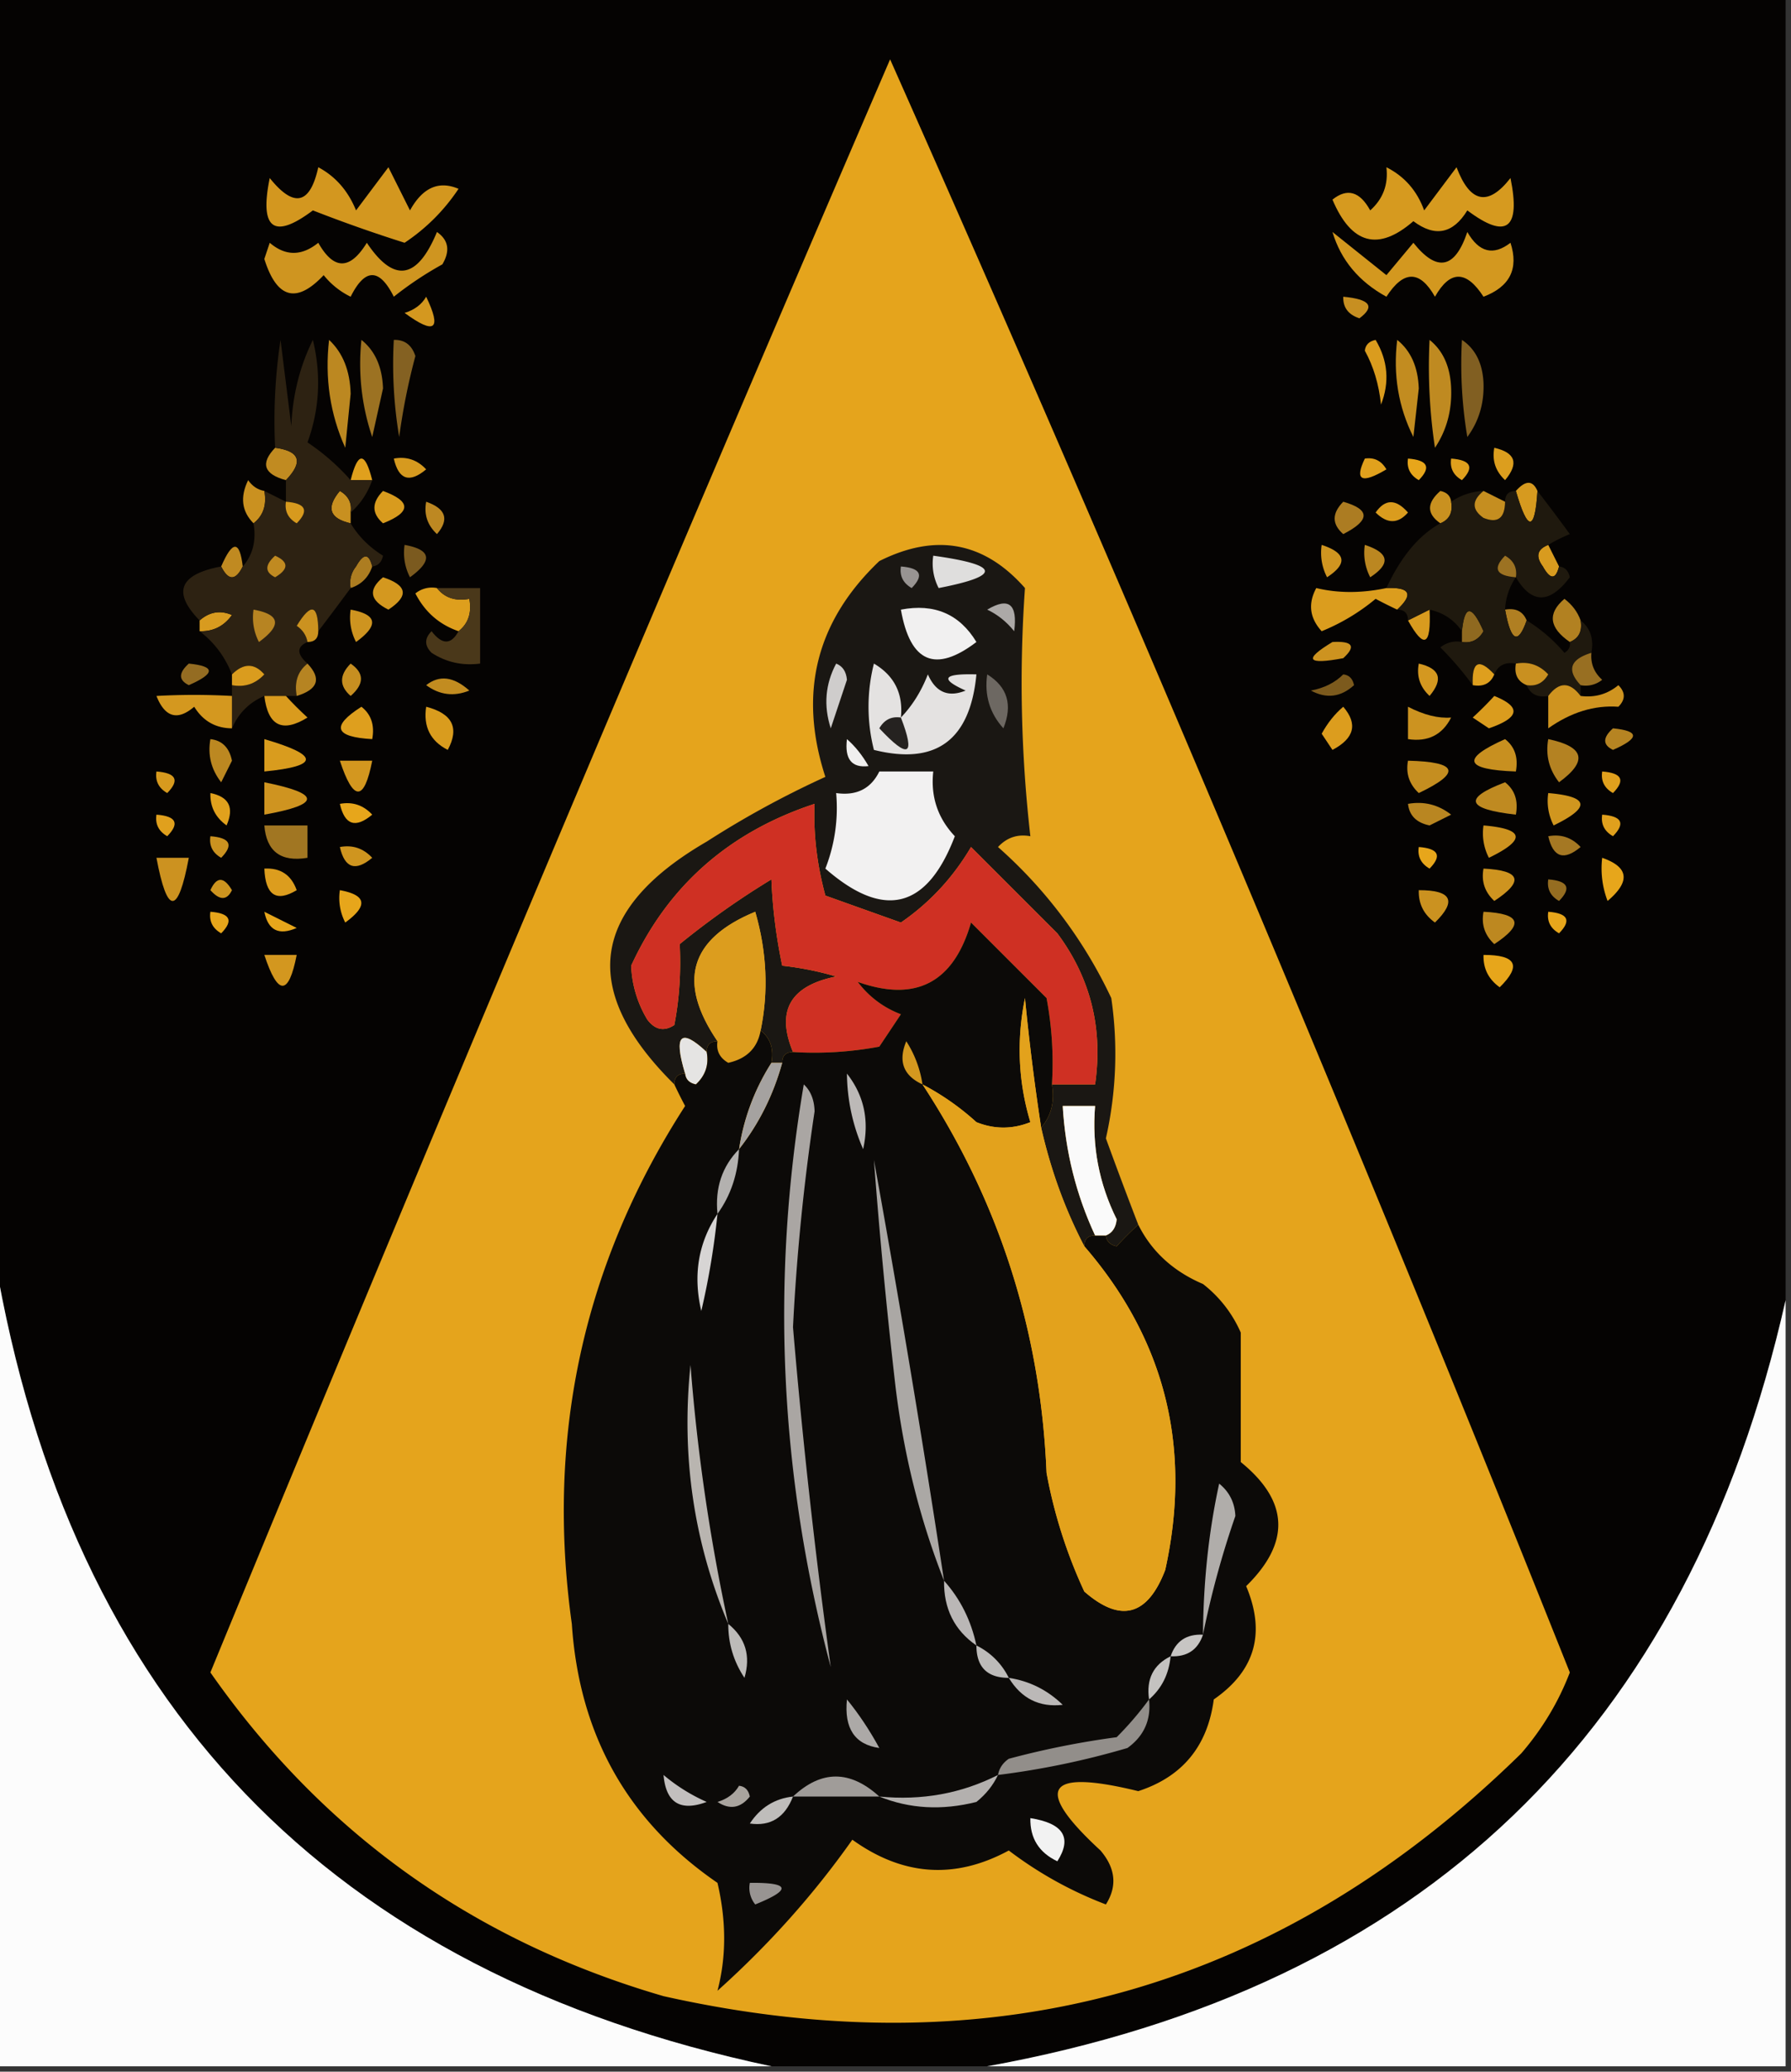 <svg xmlns="http://www.w3.org/2000/svg" width="166" height="192" style="shape-rendering:geometricPrecision;text-rendering:geometricPrecision;image-rendering:optimizeQuality;fill-rule:evenodd;clip-rule:evenodd"><rect width="100%" height="100%" fill="#333333" stroke="none"/><path style="opacity:1" fill="#050302" d="M-.5-.5h166v121c-9.033 40.035-33.7 63.701-74 71h-20c-41.018-8.684-65.018-33.684-72-75V-.5z"/><path style="opacity:1" fill="#e5a41c" d="M82.5 5.5a4241.083 4241.083 0 0 1 63 149.5c-1.041 2.723-2.541 5.223-4.5 7.5-22.324 21.876-48.824 29.376-79.5 22.5-17.589-5.114-31.589-15.114-42-30a9869.543 9869.543 0 0 1 63-149.5z"/><path style="opacity:1" fill="#d3971f" d="M29.5 15.5c1.593.848 2.76 2.181 3.5 4l3-4 2 4c1.17-2.116 2.67-2.782 4.5-2-1.333 2-3 3.667-5 5a135.443 135.443 0 0 1-8.5-3c-3.63 2.726-4.963 1.726-4-3 2.24 2.793 3.74 2.46 4.5-1z"/><path style="opacity:1" fill="#d69a1f" d="M128.5 15.5c1.673.843 2.84 2.176 3.5 4l3-4c1.261 3.32 2.928 3.654 5 1 .963 4.726-.37 5.726-4 3-1.328 2.169-2.994 2.502-5 1-3.244 2.816-5.744 2.15-7.5-2 1.368-1.094 2.535-.76 3.5 1 1.188-1.063 1.688-2.397 1.5-4z"/><path style="opacity:1" fill="#cf9520" d="M40.5 21.5c1.074.75 1.24 1.75.5 3a32.367 32.367 0 0 0-4.5 3c-1.333-2.667-2.667-2.667-4 0a7.253 7.253 0 0 1-2.5-2c-2.514 2.677-4.347 2.177-5.5-1.5l.5-1.5c1.458 1.247 2.958 1.247 4.5 0 1.437 2.544 2.937 2.544 4.5 0 2.506 3.75 4.672 3.417 6.5-1z"/><path style="opacity:1" fill="#d3981f" d="M123.5 21.5c1.648 1.31 3.314 2.643 5 4l2.5-3c2.19 2.749 3.857 2.415 5-1 1.079 1.894 2.413 2.227 4 1 .779 2.406-.054 4.073-2.5 5-1.598-2.473-3.098-2.473-4.5 0-1.402-2.473-2.902-2.473-4.5 0-2.554-1.4-4.22-3.4-5-6z"/><path style="opacity:1" fill="#d4981f" d="M39.5 27.5c1.47 3.057.803 3.557-2 1.5.916-.278 1.583-.778 2-1.5z"/><path style="opacity:1" fill="#c78f21" d="M124.5 27.5c2.483.23 2.983.897 1.5 2-1.03-.336-1.53-1.003-1.5-2z"/><path style="opacity:1" fill="#815f22" d="M135.5 31.5c1.248.834 1.915 2.167 2 4 .064 1.89-.436 3.556-1.5 5a40.911 40.911 0 0 1-.5-9z"/><path style="opacity:1" fill="#bc8821" d="M30.5 31.5c1.277 1.194 1.944 2.86 2 5l-.5 5c-1.405-3.119-1.905-6.452-1.5-10z"/><path style="opacity:1" fill="#9c7222" d="M33.5 31.5c1.265 1.014 1.931 2.514 2 4.5l-1 4.5a21.12 21.12 0 0 1-1-9z"/><path style="opacity:1" fill="#846122" d="M36.5 31.5c.997-.03 1.664.47 2 1.5a59.247 59.247 0 0 0-1.5 7.5 40.936 40.936 0 0 1-.5-9z"/><path style="opacity:1" fill="#da9c1e" d="M126.5 32.5c.06-.543.393-.876 1-1 1.141 1.921 1.308 3.921.5 6-.198-1.882-.698-3.548-1.5-5z"/><path style="opacity:1" fill="#c28c20" d="M129.5 31.5c1.265 1.014 1.931 2.514 2 4.5l-.5 4.5c-1.392-2.778-1.892-5.778-1.5-9z"/><path style="opacity:1" fill="#bf8a21" d="M132.5 31.5c1.265 1.014 1.931 2.514 2 4.5.077 2.05-.423 3.884-1.5 5.5a50.464 50.464 0 0 1-.5-10z"/><path style="opacity:1" fill="#c18b21" d="M25.5 41.5c2.296.304 2.629 1.304 1 3-2.052-.553-2.385-1.553-1-3z"/><path style="opacity:1" fill="#dc9e1e" d="M138.5 41.5c1.965.448 2.298 1.448 1 3-.886-.825-1.219-1.825-1-3z"/><path style="opacity:1" fill="#e0a01d" d="M34.5 44.5h-2c.667-2.667 1.333-2.667 2 0z"/><path style="opacity:1" fill="#d69a1f" d="M36.5 42.5c1.175-.219 2.175.114 3 1-1.552 1.298-2.552.965-3-1z"/><path style="opacity:1" fill="#e1a11d" d="M126.5 42.5c.876-.13 1.543.203 2 1-2.308 1.373-2.975 1.04-2-1z"/><path style="opacity:1" fill="#e7a61b" d="M130.5 42.5c1.837.14 2.17.806 1 2-.798-.457-1.131-1.124-1-2z"/><path style="opacity:1" fill="#e0a01d" d="M134.5 42.5c1.837.14 2.17.806 1 2-.798-.457-1.131-1.124-1-2z"/><path style="opacity:1" fill="#ca9120" d="M24.5 45.5c.237 1.291-.096 2.291-1 3-1.098-1.1-1.265-2.434-.5-4 .383.556.883.89 1.5 1z"/><path style="opacity:1" fill="#d69a1f" d="M142.5 45.5c-.237 3.789-.904 3.789-2 0 .896-1.006 1.562-1.006 2 0z"/><path style="opacity:1" fill="#c89020" d="M32.5 47.5v1c-1.965-.448-2.298-1.448-1-3 .797.457 1.13 1.124 1 2z"/><path style="opacity:1" fill="#d89b1e" d="M35.5 45.5c2.625.966 2.625 1.966 0 3-1.062-.925-1.062-1.925 0-3z"/><path style="opacity:1" fill="#da9c1e" d="M127.5 47.5c.886-1.276 1.886-1.276 3 0-.925 1.062-1.925 1.062-3 0z"/><path style="opacity:1" fill="#c99120" d="M134.5 46.5c.172.992-.162 1.658-1 2-1.276-.886-1.276-1.886 0-3 .607.124.94.457 1 1z"/><path style="opacity:1" fill="#ac7c22" d="M124.5 46.5c2.512.716 2.512 1.716 0 3-1.062-.925-1.062-1.925 0-3z"/><path style="opacity:1" fill="#bd8822" d="M39.5 46.5c1.832.64 2.165 1.64 1 3-.886-.825-1.219-1.825-1-3z"/><path style="opacity:1" fill="#c08a21" d="M22.5 52.5c-.667 1.333-1.333 1.333-2 0 1.048-2.433 1.714-2.433 2 0z"/><path style="opacity:1" fill="#7b5a1f" d="M37.5 50.5c2.473.447 2.64 1.447.5 3a4.932 4.932 0 0 1-.5-3z"/><path style="opacity:1" fill="#d09520" d="M122.5 50.5c2.26.738 2.427 1.738.5 3a4.934 4.934 0 0 1-.5-3z"/><path style="opacity:1" fill="#bb8721" d="M126.5 50.5c2.26.738 2.427 1.738.5 3a4.934 4.934 0 0 1-.5-3z"/><path style="opacity:1" fill="#d89b1f" d="m143.5 50.5 1 2c-.31 1.238-.81 1.238-1.5 0-.692-.937-.525-1.603.5-2z"/><path style="opacity:1" fill="#ad7d21" d="M34.5 52.5c-.333 1-1 1.667-2 2a2.428 2.428 0 0 1 .5-2c.69-1.238 1.19-1.238 1.5 0z"/><path style="opacity:1" fill="#d4981f" d="M35.5 53.5c2.26.738 2.427 1.738.5 3-1.728-.852-1.895-1.852-.5-3z"/><path style="opacity:1" fill="#de9f1d" d="M40.5 54.5c.709.904 1.709 1.237 3 1 .237 1.291-.096 2.291-1 3-1.782-.614-3.116-1.78-4-3.5a2.428 2.428 0 0 1 2-.5z"/><path style="opacity:1" fill="#db9d1e" d="M128.5 54.5c2.198-.091 2.531.575 1 2a44.043 44.043 0 0 1-2-1 18.95 18.95 0 0 1-5 3c-1.114-1.223-1.281-2.556-.5-4 2.027.486 4.193.486 6.5 0z"/><path style="opacity:1" fill="#d89b1f" d="M18.5 58.5v-1c.923-.803 1.923-.97 3-.5-.744 1.039-1.744 1.539-3 1.5z"/><path style="opacity:1" fill="#2d2212" d="M32.5 44.5h2c-.432 1.21-1.099 2.21-2 3 .13-.876-.203-1.543-1-2-1.298 1.552-.965 2.552 1 3 .73 1.212 1.73 2.212 3 3-.124.607-.457.94-1 1-.31-1.238-.81-1.238-1.5 0a2.428 2.428 0 0 0-.5 2 303.438 303.438 0 0 1-3 4c-.01-2.5-.678-2.668-2-.5.556.383.89.883 1 1.5-1.006.438-1.006 1.104 0 2-.904.709-1.237 1.709-1 3h-3c-1.4.6-2.4 1.6-3 3v-4c1.175.219 2.175-.114 3-1-.925-1.062-1.925-1.062-3 0-.647-1.64-1.647-2.974-3-4 1.256.039 2.256-.461 3-1.5-1.077-.47-2.077-.303-3 .5-2.546-2.605-1.879-4.272 2-5 .667 1.333 1.333 1.333 2 0 .934-1.068 1.268-2.401 1-4 .904-.709 1.237-1.709 1-3l2 1v-2c1.629-1.696 1.296-2.696-1-3-.165-3.35.002-6.683.5-10l1 8c.118-2.871.784-5.538 2-8 .784 3.26.617 6.427-.5 9.5a20.665 20.665 0 0 1 4 3.5z"/><path style="opacity:1" fill="#c08a21" d="M25.5 51.5c1.273.577 1.273 1.243 0 2-.963-.47-.963-1.136 0-2z"/><path style="opacity:1" fill="#d79a1e" d="M26.5 46.5c1.837.14 2.17.806 1 2-.797-.457-1.13-1.124-1-2z"/><path style="opacity:1" fill="#cb9220" d="M29.5 58.5c0 .667-.333 1-1 1-.11-.617-.444-1.117-1-1.5 1.322-2.168 1.99-2 2 .5z"/><path style="opacity:1" fill="#d89b1f" d="M132.5 56.5c.155 3.353-.512 3.686-2 1l2-1z"/><path style="opacity:1" fill="#b07f22" d="M139.5 56.5c.992-.172 1.658.162 2 1-.801 2.293-1.468 1.96-2-1z"/><path style="opacity:1" fill="#b28121" d="M146.5 57.5c.172.992-.162 1.658-1 2-1.92-1.32-2.087-2.654-.5-4 .717.544 1.217 1.21 1.5 2z"/><path style="opacity:1" fill="#b78422" d="M23.5 56.5c2.473.447 2.64 1.447.5 3a4.932 4.932 0 0 1-.5-3z"/><path style="opacity:1" fill="#ce9420" d="M32.5 56.5c2.473.447 2.64 1.447.5 3a4.932 4.932 0 0 1-.5-3z"/><path style="opacity:1" fill="#4a381a" d="M40.5 54.5h4v7c-1.644.214-3.144-.12-4.5-1-.667-.667-.667-1.333 0-2 .977 1.274 1.81 1.274 2.5 0 .904-.709 1.237-1.709 1-3-1.291.237-2.291-.096-3-1z"/><path style="opacity:1" fill="#8f6920" d="M135.5 59.5v-1c.247-2.475.913-2.475 2 0-.457.797-1.124 1.13-2 1z"/><path style="opacity:1" fill="#cd9320" d="M123.5 59.5c1.879-.107 2.212.393 1 1.5-3.375.632-3.709.132-1-1.5z"/><path style="opacity:1" fill="#1f190e" d="M137.5 45.5c-1.098.897-1.098 1.73 0 2.5 1.316.528 1.983.028 2-1.5 0-.667.333-1 1-1 1.096 3.789 1.763 3.789 2 0a173.333 173.333 0 0 1 3 4c-.7.287-1.367.62-2 1-1.025.397-1.192 1.063-.5 2 .69 1.238 1.19 1.238 1.5 0 .543.06.876.393 1 1-1.869 2.484-3.536 2.484-5 0a5.727 5.727 0 0 0-1 3c.532 2.96 1.199 3.293 2 1 1.294.79 2.461 1.79 3.5 3 .399-.228.565-.562.5-1 .838-.342 1.172-1.008 1-2 .904.709 1.237 1.709 1 3-1.981.605-2.315 1.605-1 3v1c-1-1.333-2-1.333-3 0-.992.172-1.658-.162-2-1 .876.13 1.543-.203 2-1-.825-.886-1.825-1.219-3-1-.992-.172-1.658.162-2 1-1.425-1.531-2.091-1.198-2 1a30.217 30.217 0 0 0-3-3.5 2.427 2.427 0 0 1 2-.5c.876.13 1.543-.203 2-1-1.087-2.475-1.753-2.475-2 0-.722-1.051-1.722-1.718-3-2l-2 1c0-.667-.333-1-1-1 1.531-1.425 1.198-2.091-1-2 1.34-2.896 3.006-4.896 5-6 .838-.342 1.172-1.008 1-2a5.728 5.728 0 0 1 3-1z"/><path style="opacity:1" fill="#9c7222" d="M140.5 53.5c-1.837-.14-2.17-.806-1-2 .798.457 1.131 1.124 1 2z"/><path style="opacity:1" fill="#c58e20" d="m137.5 45.5 2 1c-.017 1.528-.684 2.028-2 1.5-1.098-.77-1.098-1.603 0-2.5z"/><path style="opacity:1" fill="#da9c1e" d="M21.5 63.5v-1c1.075-1.062 2.075-1.062 3 0-.825.886-1.825 1.219-3 1z"/><path style="opacity:1" fill="#1a1713" d="M105.5 113.5a31.147 31.147 0 0 0-2 2c-.607-.124-.94-.457-1-1 .597-.235.93-.735 1-1.5-1.639-3.302-2.306-6.802-2-10.5h-3c.244 4.227 1.244 8.227 3 12-.667 0-1 .333-1 1-1.778-3.402-3.11-7.069-4-11 .934-1.068 1.268-2.401 1-4h4c.744-5.202-.423-9.869-3.5-14l-8-8c-1.672 2.837-3.839 5.17-6.5 7-2.328-.83-4.662-1.663-7-2.5-.785-2.908-1.119-5.742-1-8.5-7.938 2.615-13.605 7.615-17 15a10.414 10.414 0 0 0 1.5 5c.718.95 1.55 1.117 2.5.5.464-2.405.63-4.905.5-7.5a75.649 75.649 0 0 1 8.5-6c.1 2.621.433 5.288 1 8a28.73 28.73 0 0 1 5 1c-4.256.855-5.59 3.189-4 7-.667 0-1 .333-1 1h-1c.237-1.291-.096-2.291-1-3 .742-3.616.575-7.283-.5-11-6.08 2.507-7.247 6.507-3.5 12-.667 0-1 .333-1 1-2.418-2.265-3.085-1.598-2 2-.667 0-1 .333-1 1-8.825-8.722-7.825-16.222 3-22.5a87.443 87.443 0 0 1 11-6c-2.526-7.757-.86-14.423 5-20 5.229-2.621 9.729-1.788 13.5 2.5a125.35 125.35 0 0 0 .5 23c-1.175-.219-2.175.114-3 1a43.205 43.205 0 0 1 10.5 14 35.633 35.633 0 0 1-.5 13 434.944 434.944 0 0 0 3 8z"/><path style="opacity:1" fill="#aca9a7" d="M91.5 56.5c1.996-1.188 2.83-.521 2.5 2-.708-.88-1.542-1.547-2.5-2z"/><path style="opacity:1" fill="#f1f0f0" d="M83.5 56.5c3.096-.593 5.43.407 7 3-3.808 2.9-6.141 1.9-7-3z"/><path style="opacity:1" fill="#989492" d="M83.5 52.5c1.837.14 2.17.806 1 2-.797-.457-1.13-1.124-1-2z"/><path style="opacity:1" fill="#dfdedd" d="M86.5 51.5c6.21.86 6.378 1.86.5 3a4.932 4.932 0 0 1-.5-3z"/><path style="opacity:1" fill="#de9f1e" d="M138.5 62.5c-.342.838-1.008 1.172-2 1-.091-2.198.575-2.531 2-1z"/><path style="opacity:1" fill="#c99020" d="M140.5 61.5c1.175-.219 2.175.114 3 1-.457.797-1.124 1.13-2 1-.838-.342-1.172-1.008-1-2z"/><path style="opacity:1" fill="#946c22" d="M17.5 61.5c2.475.247 2.475.913 0 2-.963-.47-.963-1.136 0-2z"/><path style="opacity:1" fill="#b68422" d="M28.5 61.5c1.315 1.395.981 2.395-1 3-.237-1.291.096-2.291 1-3z"/><path style="opacity:1" fill="#d49820" d="M131.5 61.5c1.965.448 2.298 1.448 1 3-.886-.825-1.219-1.825-1-3z"/><path style="opacity:1" fill="#986f22" d="M147.5 60.5c-.086.996.248 1.83 1 2.5a2.427 2.427 0 0 1-2 .5c-1.315-1.395-.981-2.395 1-3z"/><path style="opacity:1" fill="#c78f21" d="M32.5 61.5c1.276.886 1.276 1.886 0 3-1.062-.925-1.062-1.925 0-3z"/><path style="opacity:1" fill="#c28c20" d="M39.5 63.5c1.221-.965 2.554-.798 4 .5-1.428.58-2.762.412-4-.5z"/><path style="opacity:1" fill="#cfcdcc" d="M77.5 61.5c.597.235.93.735 1 1.5L77 67.5c-.678-2.098-.51-4.098.5-6z"/><path style="opacity:1" fill="#e4e2e1" d="M83.5 66.5c1.058-1.1 1.892-2.434 2.5-4 .725 1.658 1.892 2.158 3.5 1.5-2.432-1.087-2.098-1.587 1-1.5-.582 6.103-3.75 8.436-9.5 7a16.25 16.25 0 0 1 0-8c1.892 1.117 2.725 2.784 2.5 5z"/><path style="opacity:1" fill="#6d6862" d="M91.5 62.5c1.877 1.16 2.377 2.826 1.5 5-1.27-1.405-1.77-3.071-1.5-5z"/><path style="opacity:1" fill="#7c5a1d" d="M124.5 62.5c.543.06.876.393 1 1-1.223 1.114-2.556 1.28-4 .5 1.237-.232 2.237-.732 3-1.5z"/><path style="opacity:1" fill="#d4981f" d="M21.5 64.5v3c-1.517-.01-2.684-.677-3.5-2-1.544 1.321-2.711.988-3.5-1a63.437 63.437 0 0 1 7 0z"/><path style="opacity:1" fill="#cf9420" d="M146.5 64.5c1.322.17 2.489-.163 3.5-1 .667.667.667 1.333 0 2-2.228-.158-4.395.51-6.5 2v-3c1-1.333 2-1.333 3 0z"/><path style="opacity:1" fill="#d99b1e" d="M24.5 64.5h2c.59.651 1.257 1.318 2 2-2.333 1.442-3.666.775-4-2z"/><path style="opacity:1" fill="#da9c1e" d="M138.5 64.5c2.528 1.018 2.361 2.018-.5 3l-1.5-1a30.968 30.968 0 0 0 2-2z"/><path style="opacity:1" fill="#de9f1e" d="M33.5 65.5c.904.709 1.237 1.709 1 3-3.505-.194-3.838-1.194-1-3z"/><path style="opacity:1" fill="#d99c1e" d="M39.5 65.5c2.435.63 3.102 1.963 2 4-1.611-.82-2.278-2.154-2-4z"/><path style="opacity:1" fill="#dc9d1e" d="M124.5 65.5c1.367 1.593 1.034 2.926-1 4l-1-1.5c.556-1.011 1.222-1.844 2-2.5z"/><path style="opacity:1" fill="#cc9320" d="M130.5 65.5c1.475.762 2.809 1.095 4 1-.82 1.611-2.154 2.278-4 2v-3z"/><path style="opacity:1" fill="#252220" d="M83.5 66.5c1.37 3.558.704 3.892-2 1 .457-.797 1.124-1.13 2-1z"/><path style="opacity:1" fill="#b68422" d="M149.5 67.5c2.475.247 2.475.913 0 2-.963-.47-.963-1.136 0-2z"/><path style="opacity:1" fill="#bc8821" d="M19.5 68.5c1.086.12 1.753.787 2 2l-1 2c-.929-1.189-1.262-2.522-1-4z"/><path style="opacity:1" fill="#d99c1e" d="M24.5 68.5c5.138 1.5 5.138 2.5 0 3v-3z"/><path style="opacity:1" fill="#f0efee" d="M78.5 68.5c.767.672 1.434 1.505 2 2.5-1.561.188-2.228-.645-2-2.5z"/><path style="opacity:1" fill="#c89020" d="M139.5 68.5c.904.709 1.237 1.709 1 3-4.775-.17-5.108-1.17-1-3z"/><path style="opacity:1" fill="#b48222" d="M143.5 68.5c3.361.703 3.694 2.037 1 4-.929-1.189-1.262-2.522-1-4z"/><path style="opacity:1" fill="#d3971f" d="M31.5 70.5h3c-.746 3.81-1.746 3.81-3 0z"/><path style="opacity:1" fill="#c58e20" d="M130.5 70.5c4.637.108 4.97 1.108 1 3-.886-.825-1.219-1.825-1-3z"/><path style="opacity:1" fill="#d79a1e" d="M14.5 71.5c1.837.14 2.17.806 1 2-.797-.457-1.13-1.124-1-2z"/><path style="opacity:1" fill="#f2f1f1" d="M81.5 71.5h5c-.253 2.327.414 4.327 2 6-2.573 6.747-6.573 7.747-12 3a15.42 15.42 0 0 0 1-7c1.88.27 3.213-.396 4-2z"/><path style="opacity:1" fill="#e0a01d" d="M148.5 71.5c1.837.14 2.17.806 1 2-.798-.457-1.131-1.124-1-2z"/><path style="opacity:1" fill="#e1a11d" d="M19.5 73.5c1.725.343 2.225 1.343 1.5 3-1.039-.744-1.539-1.744-1.5-3z"/><path style="opacity:1" fill="#cf9420" d="M24.5 72.5c5.274 1.056 5.274 2.056 0 3v-3z"/><path style="opacity:1" fill="#bf8a21" d="M139.5 72.5c.904.709 1.237 1.709 1 3-4.586-.515-4.919-1.515-1-3z"/><path style="opacity:1" fill="#d0961f" d="M143.5 73.5c3.8.32 3.966 1.32.5 3a4.934 4.934 0 0 1-.5-3z"/><path style="opacity:1" fill="#e7a61b" d="M31.5 74.5c1.175-.219 2.175.114 3 1-1.552 1.298-2.552.965-3-1z"/><path style="opacity:1" fill="#cf3023" d="M97.5 100.5a32.437 32.437 0 0 0-.5-8l-7-7c-1.614 5.577-5.114 7.41-10.5 5.5a8.905 8.905 0 0 0 4 3l-2 3a32.437 32.437 0 0 1-8 .5c-1.59-3.811-.256-6.145 4-7a28.73 28.73 0 0 0-5-1 47.924 47.924 0 0 1-1-8 75.649 75.649 0 0 0-8.5 6c.13 2.595-.036 5.095-.5 7.5-.95.617-1.782.45-2.5-.5a10.414 10.414 0 0 1-1.5-5c3.395-7.385 9.062-12.385 17-15-.119 2.758.215 5.592 1 8.5 2.338.837 4.672 1.67 7 2.5 2.661-1.83 4.828-4.163 6.5-7l8 8c3.077 4.131 4.244 8.798 3.5 14h-4z"/><path style="opacity:1" fill="#b98621" d="M130.5 74.5c1.478-.262 2.811.071 4 1l-2 1c-1.213-.247-1.88-.914-2-2z"/><path style="opacity:1" fill="#e0a01d" d="M14.5 75.5c1.837.14 2.17.806 1 2-.797-.457-1.13-1.124-1-2zM148.5 75.5c1.837.14 2.17.806 1 2-.798-.457-1.131-1.124-1-2z"/><path style="opacity:1" fill="#a17622" d="M24.5 76.5h4v3c-2.473.412-3.806-.588-4-3z"/><path style="opacity:1" fill="#cd9320" d="M137.5 76.5c3.8.32 3.966 1.32.5 3a4.934 4.934 0 0 1-.5-3z"/><path style="opacity:1" fill="#a57823" d="M143.5 77.5c1.175-.219 2.175.114 3 1-1.552 1.298-2.552.965-3-1z"/><path style="opacity:1" fill="#cb9220" d="M19.5 77.5c1.837.14 2.17.806 1 2-.797-.457-1.13-1.124-1-2z"/><path style="opacity:1" fill="#cf951f" d="M31.5 78.5c1.175-.219 2.175.114 3 1-1.552 1.298-2.552.965-3-1z"/><path style="opacity:1" fill="#e7a61b" d="M131.5 78.5c1.837.14 2.17.806 1 2-.798-.457-1.131-1.124-1-2z"/><path style="opacity:1" fill="#cc9220" d="M14.5 79.5h3c-1 5.333-2 5.333-3 0z"/><path style="opacity:1" fill="#e7a61b" d="M148.5 79.5c2.47.86 2.637 2.194.5 4a8.43 8.43 0 0 1-.5-4z"/><path style="opacity:1" fill="#dc9d1e" d="M24.5 80.5c1.495-.085 2.495.582 3 2-1.896 1.14-2.896.473-3-2z"/><path style="opacity:1" fill="#ce9420" d="M137.5 80.5c3.457.167 3.79 1.167 1 3-.886-.825-1.219-1.825-1-3z"/><path style="opacity:1" fill="#cd941f" d="M19.5 82.5c.577-1.273 1.244-1.273 2 0-.47.963-1.137.963-2 0z"/><path style="opacity:1" fill="#e7a61b" d="M31.5 82.5c2.473.447 2.64 1.447.5 3a4.932 4.932 0 0 1-.5-3z"/><path style="opacity:1" fill="#cb9220" d="M131.5 82.5c3.048-.006 3.548.994 1.5 3-1.039-.744-1.539-1.744-1.5-3z"/><path style="opacity:1" fill="#956d21" d="M143.5 81.5c1.837.14 2.17.806 1 2-.798-.457-1.131-1.124-1-2z"/><path style="opacity:1" fill="#e7a61b" d="M19.5 84.5c1.837.14 2.17.806 1 2-.797-.457-1.13-1.124-1-2zM24.5 84.5l3 1.5c-1.657.725-2.657.225-3-1.5z"/><path style="opacity:1" fill="#bd8820" d="M137.5 84.5c3.457.167 3.79 1.167 1 3-.886-.825-1.219-1.825-1-3z"/><path style="opacity:1" fill="#e7a61b" d="M143.5 84.5c1.837.14 2.17.806 1 2-.798-.457-1.131-1.124-1-2z"/><path style="opacity:1" fill="#dc9d1e" d="M70.5 95.5c-.287 1.62-1.287 2.62-3 3-.797-.457-1.13-1.124-1-2-3.747-5.493-2.58-9.493 3.5-12 1.075 3.717 1.242 7.384.5 11z"/><path style="opacity:1" fill="#d3971f" d="M24.5 88.5h3c-.746 3.81-1.746 3.81-3 0z"/><path style="opacity:1" fill="#e7a61b" d="M137.5 88.5c3.048-.006 3.548.994 1.5 3-1.039-.744-1.539-1.744-1.5-3z"/><path style="opacity:1" fill="#e5e4e3" d="M65.5 97.5c.219 1.175-.114 2.175-1 3-.607-.124-.94-.457-1-1-1.085-3.598-.418-4.265 2-2z"/><path style="opacity:1" fill="#0c0a08" d="M97.5 100.5c.268 1.599-.066 2.932-1 4a220.007 220.007 0 0 1-1.5-12c-.793 3.923-.626 7.756.5 11.5-1.667.667-3.333.667-5 0a24.004 24.004 0 0 0-5-3.5c7.121 10.867 10.955 22.867 11.5 36a45.747 45.747 0 0 0 3.5 11c3.365 2.937 5.865 2.27 7.5-2 2.499-11.32-.001-21.32-7.5-30 0-.667.333-1 1-1h1c.06.543.393.876 1 1a31.147 31.147 0 0 1 2-2c1.24 2.488 3.24 4.321 6 5.5a11.532 11.532 0 0 1 3.5 4.5v12c4.466 3.621 4.632 7.454.5 11.5 1.832 4.35.832 7.85-3 10.5-.575 4.333-2.908 7.167-7 8.5-8.593-2.102-9.76-.268-3.5 5.5 1.401 1.646 1.568 3.313.5 5a35.99 35.99 0 0 1-9-5c-4.987 2.701-9.82 2.368-14.5-1-3.564 5.057-7.731 9.724-12.5 14 .825-3.136.825-6.469 0-10-8.314-5.706-12.814-13.706-13.5-24-2.424-17.39 1.076-33.39 10.5-48a44.043 44.043 0 0 1-1-2c0-.667.333-1 1-1 .06.543.393.876 1 1 .886-.825 1.219-1.825 1-3 0-.667.333-1 1-1-.13.876.203 1.543 1 2 1.713-.38 2.713-1.38 3-3 .904.709 1.237 1.709 1 3a20.538 20.538 0 0 0-3 8c1.841-2.349 3.174-5.015 4-8 0-.667.333-1 1-1a32.437 32.437 0 0 0 8-.5l2-3a8.905 8.905 0 0 1-4-3c5.386 1.91 8.886.077 10.5-5.5l7 7c.497 2.646.664 5.313.5 8z"/><path style="opacity:1" fill="#d4981f" d="M85.5 100.5c-1.773-.814-2.273-2.148-1.5-4a10.123 10.123 0 0 1 1.5 4z"/><path style="opacity:1" fill="#bcb9b7" d="M78.5 99.5c1.588 2.027 2.088 4.361 1.5 7a17.758 17.758 0 0 1-1.5-7z"/><path style="opacity:1" fill="#e3a21c" d="M96.5 104.5c.89 3.931 2.222 7.598 4 11 7.499 8.68 9.999 18.68 7.5 30-1.635 4.27-4.135 4.937-7.5 2a45.747 45.747 0 0 1-3.5-11c-.545-13.133-4.379-25.133-11.5-36a24.004 24.004 0 0 1 5 3.5c1.667.667 3.333.667 5 0-1.126-3.744-1.293-7.577-.5-11.5.392 4.028.892 8.028 1.5 12z"/><path style="opacity:1" fill="#fafafa" d="M102.5 114.5h-1c-1.756-3.773-2.756-7.773-3-12h3c-.306 3.698.361 7.198 2 10.5-.07.765-.403 1.265-1 1.5z"/><path style="opacity:1" fill="#a5a2a0" d="M71.5 98.5h1c-.826 2.985-2.159 5.651-4 8 .44-2.88 1.44-5.546 3-8z"/><path style="opacity:1" fill="#b3b1af" d="M68.5 106.5c-.095 2.286-.762 4.286-2 6-.24-2.398.426-4.398 2-6z"/><path style="opacity:1" fill="#d7d5d4" d="M66.5 112.5a70.523 70.523 0 0 1-1.5 9c-.78-3.317-.28-6.317 1.5-9z"/><path style="opacity:1" fill="#fcfcfc" d="M-.5 116.5c6.982 41.316 30.982 66.316 72 75h-72v-75zM165.5 120.5v71h-74c40.3-7.299 64.967-30.965 74-71z"/><path style="opacity:1" fill="#aaa6a3" d="M74.5 100.5c.639.597.972 1.43 1 2.5a203.152 203.152 0 0 0-2 20 598.952 598.952 0 0 0 3.5 31.5c-4.746-17.822-5.579-35.822-2.5-54z"/><path style="opacity:1" fill="#aba8a5" d="M87.5 146.5c-2.234-5.67-3.734-11.67-4.5-18a528.46 528.46 0 0 1-2-21 1416.345 1416.345 0 0 1 6.5 39z"/><path style="opacity:1" fill="#b0adaa" d="M111.5 151.5c.035-4.922.535-9.589 1.5-14 .944.763 1.444 1.763 1.5 3a84.721 84.721 0 0 0-3 11z"/><path style="opacity:1" fill="#b9b5b0" d="M67.5 150.5c-3.207-7.587-4.373-15.587-3.5-24a179.27 179.27 0 0 0 3.5 24z"/><path style="opacity:1" fill="#bab7b6" d="M87.5 146.5c1.507 1.681 2.507 3.681 3 6-2.039-1.411-3.039-3.411-3-6z"/><path style="opacity:1" fill="#bdbbb9" d="M67.5 150.5c1.599 1.299 2.099 2.965 1.5 5-1.009-1.525-1.509-3.192-1.5-5z"/><path style="opacity:1" fill="#c7c5c3" d="M111.5 151.5c-.473 1.406-1.473 2.073-3 2 .473-1.406 1.473-2.073 3-2z"/><path style="opacity:1" fill="#bdbbb9" d="M90.5 152.5a6.544 6.544 0 0 1 3 3c-2 0-3-1-3-3z"/><path style="opacity:1" fill="#c4c2c0" d="M108.5 153.5c-.16 1.653-.826 2.986-2 4-.271-1.88.396-3.213 2-4z"/><path style="opacity:1" fill="#bbb8b7" d="M93.5 155.5c1.923.295 3.59 1.128 5 2.5-2.168.249-3.835-.584-5-2.5z"/><path style="opacity:1" fill="#aca9a7" d="M78.5 157.5c1.1 1.348 2.1 2.848 3 4.5-2.273-.317-3.273-1.817-3-4.5z"/><path style="opacity:1" fill="#928e8a" d="M106.5 157.5c.203 1.89-.463 3.39-2 4.5a75.423 75.423 0 0 1-12 2.5c.11-.617.444-1.117 1-1.5a79.084 79.084 0 0 1 10-2 30.233 30.233 0 0 0 3-3.5z"/><path style="opacity:1" fill="#a09c99" d="M81.5 166.5h-8c2.62-2.472 5.286-2.472 8 0z"/><path style="opacity:1" fill="#c2bfbe" d="M61.5 164.5a16.578 16.578 0 0 0 4 2.5c-2.445.91-3.778.076-4-2.5z"/><path style="opacity:1" fill="#a9a49e" d="M68.5 165.5c.543.06.876.393 1 1-.865 1.083-1.865 1.249-3 .5.916-.278 1.582-.778 2-1.5z"/><path style="opacity:1" fill="#b3b0ae" d="M92.5 164.5c-.453.958-1.12 1.792-2 2.5-3.197.805-6.197.638-9-.5 3.944.387 7.61-.28 11-2z"/><path style="opacity:1" fill="#bfbdbb" d="M73.5 166.5c-.754 1.946-2.088 2.779-4 2.5.97-1.481 2.304-2.315 4-2.5z"/><path style="opacity:1" fill="#f2f2f2" d="M95.5 168.5c3.064.481 3.898 1.814 2.5 4-1.706-.808-2.54-2.141-2.5-4z"/><path style="opacity:1" fill="#989492" d="M69.5 174.5c3.743-.041 3.91.626.5 2a2.427 2.427 0 0 1-.5-2z"/></svg>